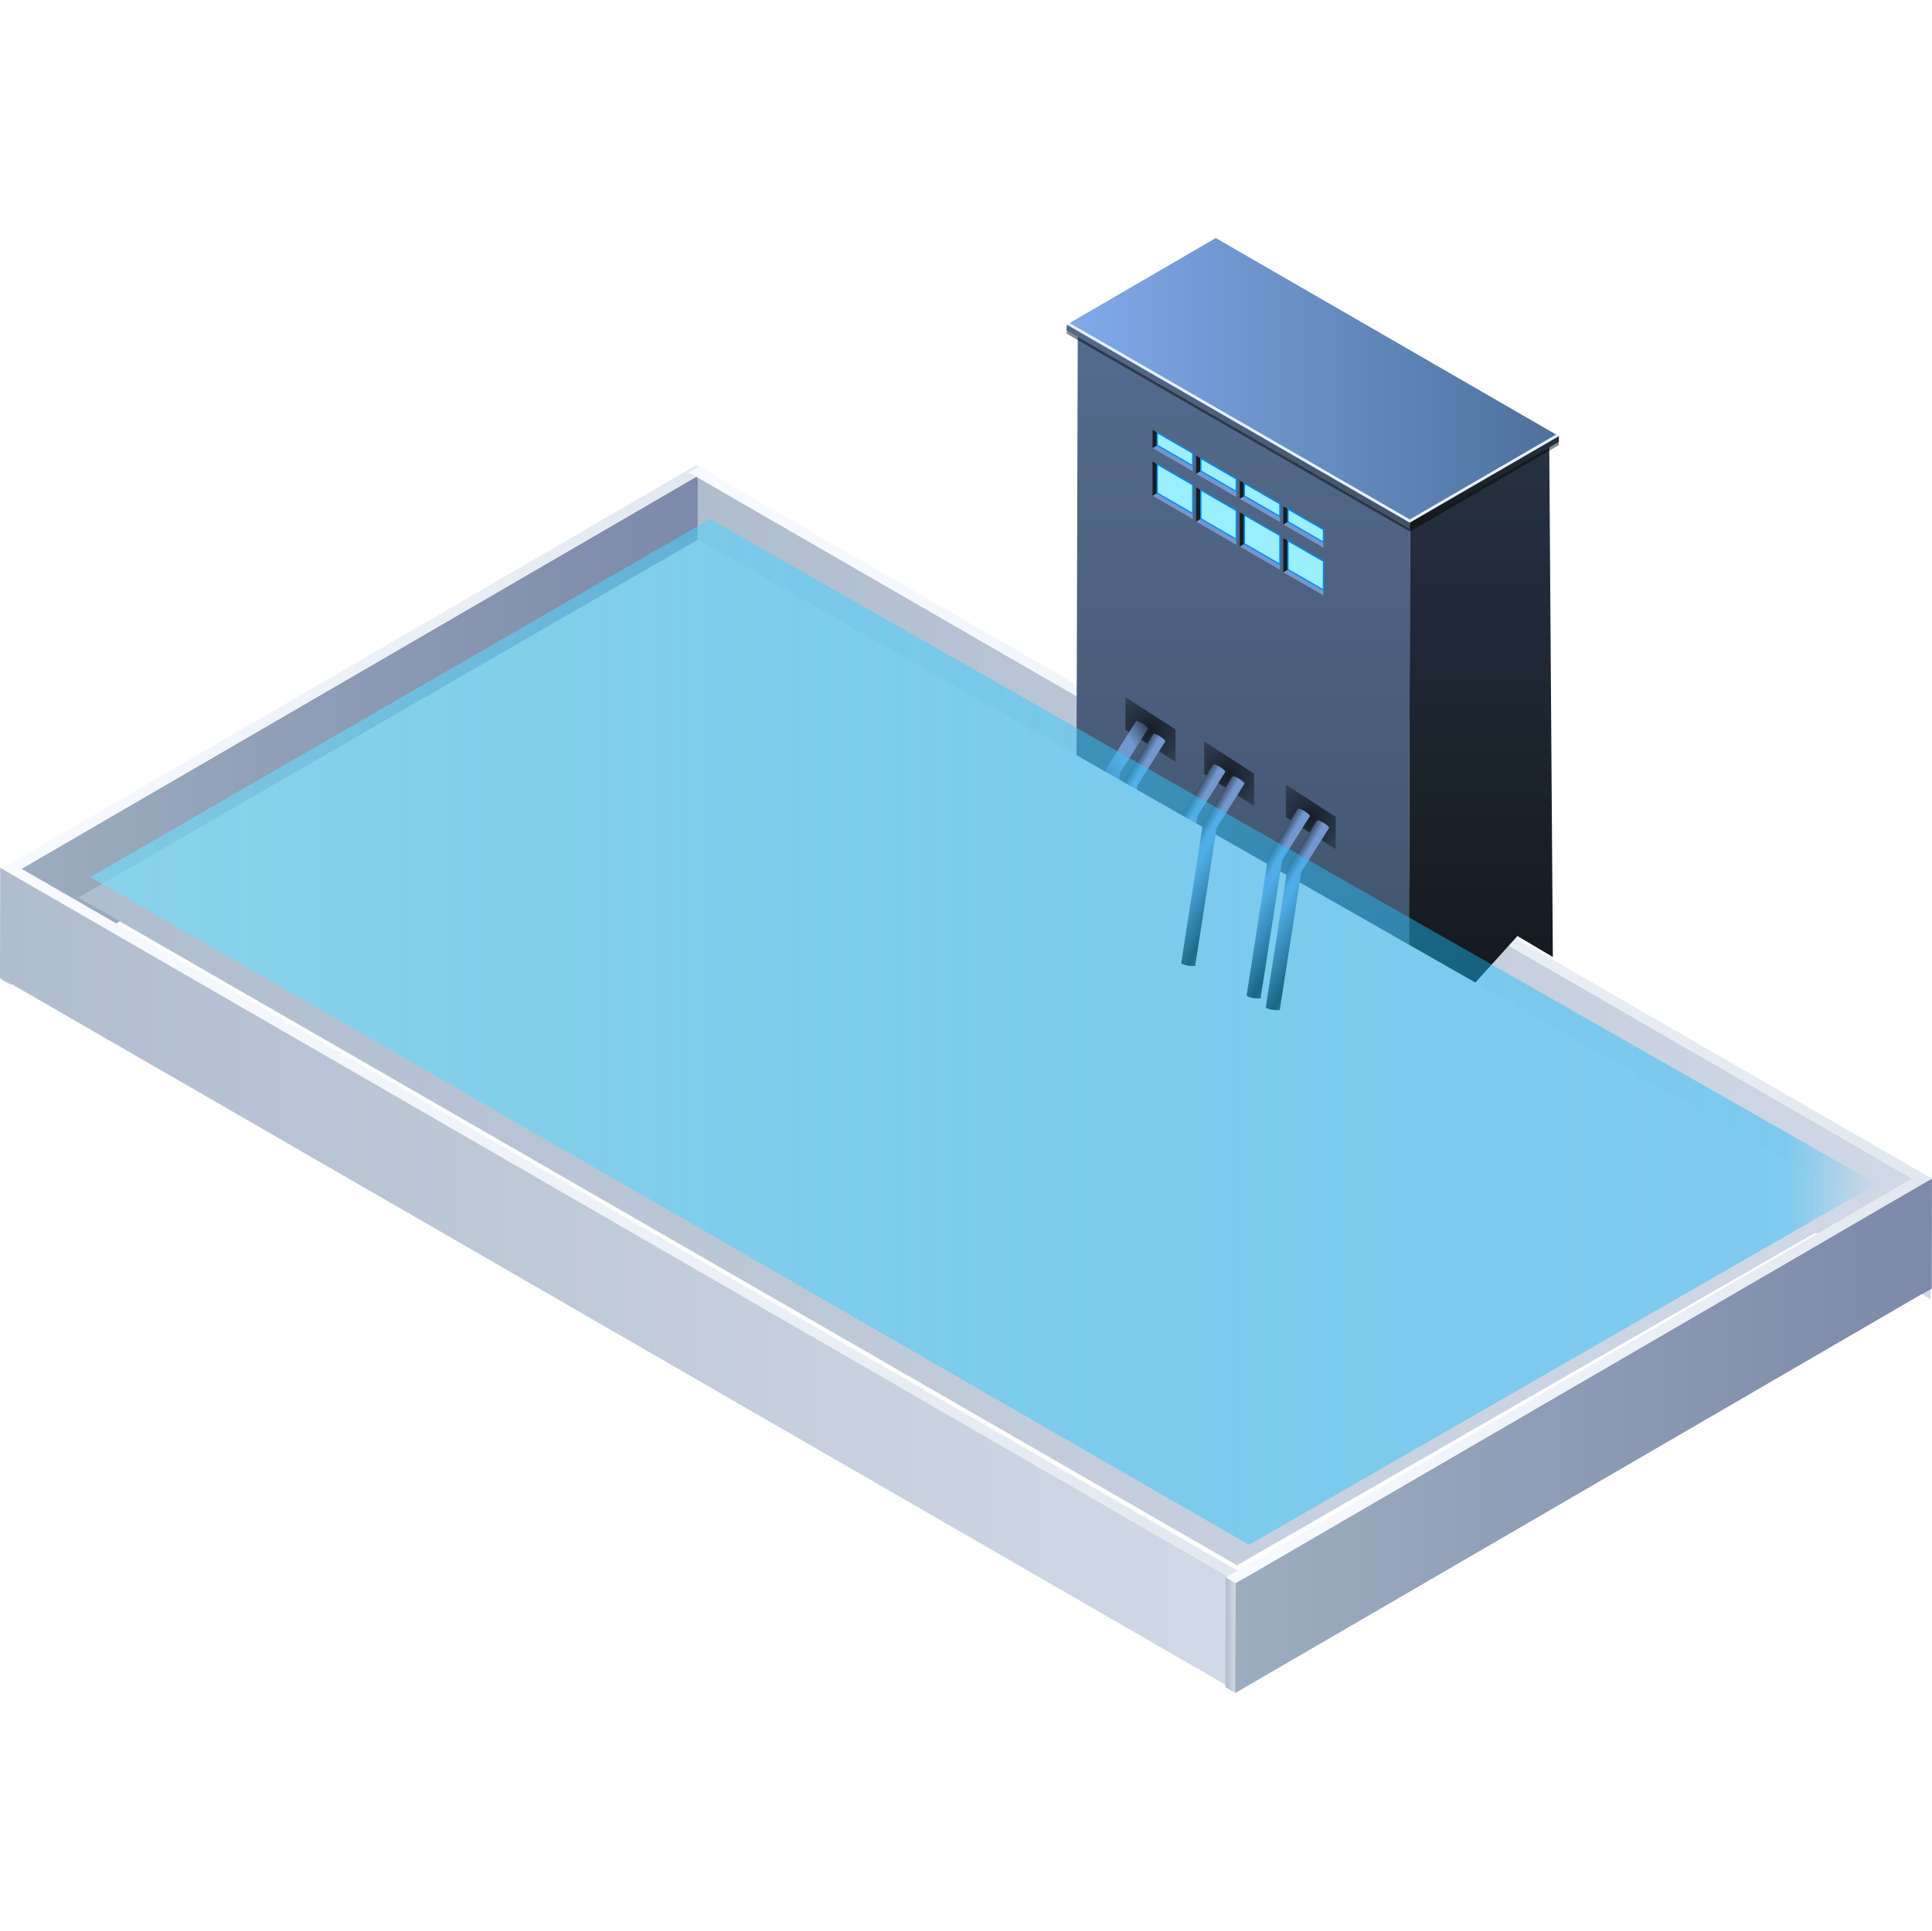 <?xml version="1.0" encoding="UTF-8"?>
<svg id="_图层_2" data-name="图层 2" xmlns="http://www.w3.org/2000/svg" xmlns:xlink="http://www.w3.org/1999/xlink" viewBox="0 0 150.06 150">
  <defs>
    <style>
      .cls-1 {
        fill: url(#_未命名的渐变_13);
      }

      .cls-1, .cls-2, .cls-3, .cls-4, .cls-5, .cls-6, .cls-7, .cls-8, .cls-9, .cls-10, .cls-11, .cls-12, .cls-13, .cls-14, .cls-15, .cls-16, .cls-17, .cls-18, .cls-19, .cls-20, .cls-21, .cls-22, .cls-23, .cls-24, .cls-25, .cls-26, .cls-27, .cls-28, .cls-29, .cls-30, .cls-31, .cls-32, .cls-33, .cls-34, .cls-35, .cls-36 {
        stroke-width: 0px;
      }

      .cls-2 {
        fill: url(#_未命名的渐变_10);
      }

      .cls-3 {
        fill: url(#_未命名的渐变_21);
      }

      .cls-4 {
        fill: url(#_未命名的渐变_25);
      }

      .cls-5 {
        fill: url(#_未命名的渐变_85);
      }

      .cls-6 {
        fill: url(#_未命名的渐变_83);
      }

      .cls-7 {
        fill: url(#_未命名的渐变_86);
      }

      .cls-37 {
        filter: url(#outer-glow-10);
      }

      .cls-37, .cls-38, .cls-39, .cls-40, .cls-41, .cls-42, .cls-43, .cls-44, .cls-45, .cls-46, .cls-47, .cls-48, .cls-49 {
        stroke-miterlimit: 10;
        stroke-width: .1px;
      }

      .cls-37, .cls-38, .cls-39, .cls-41, .cls-42, .cls-43, .cls-44, .cls-45, .cls-46, .cls-47, .cls-48, .cls-49 {
        fill: #9ef;
        stroke: #008dff;
      }

      .cls-38 {
        filter: url(#outer-glow-11);
      }

      .cls-39 {
        filter: url(#outer-glow-12);
      }

      .cls-8, .cls-40 {
        fill: none;
      }

      .cls-9 {
        fill: url(#_未命名的渐变_1827-2);
      }

      .cls-40 {
        stroke: #fff;
      }

      .cls-41 {
        filter: url(#outer-glow-4);
      }

      .cls-42 {
        filter: url(#outer-glow-1);
      }

      .cls-43 {
        filter: url(#outer-glow-3);
      }

      .cls-44 {
        filter: url(#outer-glow-5);
      }

      .cls-45 {
        filter: url(#outer-glow-8);
      }

      .cls-46 {
        filter: url(#outer-glow-2);
      }

      .cls-47 {
        filter: url(#outer-glow-9);
      }

      .cls-48 {
        filter: url(#outer-glow-7);
      }

      .cls-49 {
        filter: url(#outer-glow-6);
      }

      .cls-10 {
        fill: url(#_未命名的渐变_86-4);
      }

      .cls-11 {
        fill: url(#_未命名的渐变_86-3);
      }

      .cls-12 {
        fill: url(#_未命名的渐变_86-2);
      }

      .cls-13 {
        fill: url(#_未命名的渐变_83-4);
      }

      .cls-14 {
        fill: url(#_未命名的渐变_83-3);
      }

      .cls-15 {
        fill: url(#_未命名的渐变_83-2);
      }

      .cls-16 {
        fill: url(#_未命名的渐变_85-5);
      }

      .cls-17 {
        fill: url(#_未命名的渐变_85-4);
      }

      .cls-18 {
        fill: url(#_未命名的渐变_85-3);
      }

      .cls-19 {
        fill: url(#_未命名的渐变_85-2);
      }

      .cls-20 {
        fill: url(#_未命名的渐变_10-2);
      }

      .cls-21 {
        fill: url(#_未命名的渐变_13-2);
      }

      .cls-22 {
        fill: url(#_未命名的渐变_1827);
      }

      .cls-23 {
        fill: url(#_未命名的渐变_21-5);
      }

      .cls-24 {
        fill: url(#_未命名的渐变_21-6);
      }

      .cls-25 {
        fill: url(#_未命名的渐变_21-2);
      }

      .cls-26 {
        fill: url(#_未命名的渐变_21-3);
      }

      .cls-27 {
        fill: url(#_未命名的渐变_21-4);
      }

      .cls-28 {
        fill: url(#_未命名的渐变_25-2);
      }

      .cls-29 {
        fill: url(#_未命名的渐变_25-3);
      }

      .cls-30 {
        fill: url(#_新建图案);
        opacity: .1;
      }

      .cls-50 {
        mix-blend-mode: soft-light;
      }

      .cls-51 {
        opacity: .2;
      }

      .cls-31 {
        fill: url(#_未命名的渐变_8);
      }

      .cls-52 {
        isolation: isolate;
      }

      .cls-53 {
        mix-blend-mode: multiply;
        opacity: .45;
      }

      .cls-54 {
        opacity: 0;
      }

      .cls-33 {
        fill: #7696cb;
      }

      .cls-34 {
        fill: #171d23;
      }

      .cls-35 {
        fill: #e6f1ff;
      }

      .cls-36 {
        fill: #000715;
      }
    </style>
    <pattern id="_新建图案" data-name="新建图案" x="0" y="0" width="18.57" height="32.16" patternTransform="translate(3587.48 1370.69)" patternUnits="userSpaceOnUse" viewBox="0 0 18.57 32.16">
      <g>
        <rect class="cls-8" x="0" y="0" width="18.57" height="32.16"/>
        <g>
          <g>
            <polyline class="cls-40" points="18.57 21.44 18.57 32.16 18.57 42.88"/>
            <polyline class="cls-40" points="9.29 26.8 18.57 32.16 27.85 37.51 27.85 37.52"/>
            <polyline class="cls-40" points="9.29 37.52 9.29 37.51 18.57 32.16 27.85 26.8"/>
          </g>
          <polygon class="cls-40" points="27.85 37.52 27.85 26.8 18.57 21.44 9.28 26.8 9.28 37.52 18.57 42.88 27.85 37.52"/>
        </g>
        <g>
          <g>
            <polyline class="cls-40" points="0 21.44 0 32.16 0 42.88"/>
            <polyline class="cls-40" points="-9.28 26.8 0 32.16 9.28 37.51 9.28 37.52"/>
            <polyline class="cls-40" points="-9.28 37.52 -9.28 37.51 0 32.16 9.28 26.8"/>
          </g>
          <polygon class="cls-40" points="9.28 37.52 9.28 26.8 0 21.44 -9.28 26.8 -9.28 37.52 0 42.88 9.28 37.52"/>
        </g>
        <g>
          <g>
            <polyline class="cls-40" points="18.57 10.72 27.85 16.08 37.13 21.43 37.13 21.44"/>
            <polyline class="cls-40" points="18.57 21.44 18.57 21.43 27.85 16.08 37.13 10.72"/>
          </g>
          <polygon class="cls-40" points="37.14 21.44 37.14 10.72 27.85 5.36 18.57 10.72 18.57 21.44 27.85 26.8 37.14 21.44"/>
        </g>
        <g>
          <g>
            <polyline class="cls-40" points="9.28 5.36 9.28 16.08 9.28 26.8"/>
            <polyline class="cls-40" points="0 10.72 9.28 16.08 18.56 21.43 18.56 21.44"/>
            <polyline class="cls-40" points="0 21.44 0 21.43 9.28 16.08 18.56 10.72"/>
          </g>
          <polygon class="cls-40" points="18.57 21.44 18.57 10.72 9.28 5.36 0 10.72 0 21.44 9.28 26.8 18.57 21.44"/>
        </g>
        <g>
          <g>
            <polyline class="cls-40" points="-18.56 10.72 -9.28 16.08 0 21.43 0 21.44"/>
            <polyline class="cls-40" points="-18.56 21.44 -18.56 21.43 -9.28 16.08 0 10.72"/>
          </g>
          <polygon class="cls-40" points="0 21.44 0 10.72 -9.28 5.36 -18.57 10.72 -18.57 21.44 -9.28 26.8 0 21.44"/>
        </g>
        <g>
          <g>
            <polyline class="cls-40" points="18.57 -10.72 18.57 0 18.57 10.72"/>
            <polyline class="cls-40" points="9.29 -5.36 18.57 0 27.85 5.35 27.85 5.36"/>
            <polyline class="cls-40" points="9.29 5.36 9.29 5.35 18.57 0 27.85 -5.36"/>
          </g>
          <polygon class="cls-40" points="27.85 5.36 27.85 -5.36 18.57 -10.72 9.28 -5.36 9.28 5.36 18.57 10.72 27.85 5.36"/>
        </g>
        <g>
          <g>
            <polyline class="cls-40" points="0 -10.72 0 0 0 10.72"/>
            <polyline class="cls-40" points="-9.28 -5.36 0 0 9.28 5.35 9.28 5.36"/>
            <polyline class="cls-40" points="-9.28 5.36 -9.28 5.35 0 0 9.28 -5.36"/>
          </g>
          <polygon class="cls-40" points="9.28 5.36 9.28 -5.36 0 -10.72 -9.28 -5.36 -9.28 5.36 0 10.72 9.28 5.36"/>
        </g>
      </g>
    </pattern>
    <linearGradient id="_未命名的渐变_85" data-name="未命名的渐变 85" x1=".04" y1="72.01" x2=".84" y2="72.01" gradientUnits="userSpaceOnUse">
      <stop offset="0" stop-color="#b0bdcd"/>
      <stop offset="1" stop-color="#d1d9e6"/>
    </linearGradient>
    <linearGradient id="_未命名的渐变_83" data-name="未命名的渐变 83" x1=".82" y1="56.54" x2="54.86" y2="56.54" gradientUnits="userSpaceOnUse">
      <stop offset="0" stop-color="#9dadc0"/>
      <stop offset="1" stop-color="#7c89a8"/>
    </linearGradient>
    <linearGradient id="_未命名的渐变_86" data-name="未命名的渐变 86" x1=".06" y1="52.05" x2="54.86" y2="52.05" gradientUnits="userSpaceOnUse">
      <stop offset="0" stop-color="#f8faff"/>
      <stop offset="1" stop-color="#e2e8f0"/>
    </linearGradient>
    <linearGradient id="_未命名的渐变_85-2" data-name="未命名的渐变 85" x1="0" y1="99.3" x2="95.81" y2="99.3" xlink:href="#_未命名的渐变_85"/>
    <linearGradient id="_未命名的渐变_83-2" data-name="未命名的渐变 83" x1="95.86" y1="126.81" x2="96.66" y2="126.81" xlink:href="#_未命名的渐变_83"/>
    <linearGradient id="_未命名的渐变_86-2" data-name="未命名的渐变 86" x1=".1" y1="94.89" x2="96.66" y2="94.89" xlink:href="#_未命名的渐变_86"/>
    <linearGradient id="_未命名的渐变_85-3" data-name="未命名的渐变 85" x1="54.17" y1="69" x2="149.98" y2="69" xlink:href="#_未命名的渐变_85"/>
    <linearGradient id="_未命名的渐变_83-3" data-name="未命名的渐变 83" x1="149.27" y1="96.05" x2="150.06" y2="96.05" xlink:href="#_未命名的渐变_83"/>
    <linearGradient id="_未命名的渐变_86-3" data-name="未命名的渐变 86" x1="53.5" y1="64.13" x2="150.06" y2="64.13" xlink:href="#_未命名的渐变_86"/>
    <linearGradient id="_未命名的渐变_1827" data-name="未命名的渐变 1827" x1="96.56" y1="82.06" x2="96.56" y2="25.87" gradientUnits="userSpaceOnUse">
      <stop offset="0" stop-color="#3e5268"/>
      <stop offset="1" stop-color="#556b8e"/>
    </linearGradient>
    <linearGradient id="_未命名的渐变_10" data-name="未命名的渐变 10" x1="115.01" y1="34.49" x2="115.01" y2="82.06" gradientUnits="userSpaceOnUse">
      <stop offset="0" stop-color="#263141"/>
      <stop offset="1" stop-color="#11161a"/>
    </linearGradient>
    <linearGradient id="_未命名的渐变_13" data-name="未命名的渐变 13" x1="83.71" y1="30.18" x2="120.33" y2="30.18" gradientUnits="userSpaceOnUse">
      <stop offset="0" stop-color="#81aaea"/>
      <stop offset="1" stop-color="#4d709c"/>
    </linearGradient>
    <filter id="outer-glow-1" filterUnits="userSpaceOnUse">
      <feOffset dx="0" dy="0"/>
      <feGaussianBlur result="blur" stdDeviation="2"/>
      <feFlood flood-color="#008dff" flood-opacity="1"/>
      <feComposite in2="blur" operator="in"/>
      <feComposite in="SourceGraphic"/>
    </filter>
    <filter id="outer-glow-2" filterUnits="userSpaceOnUse">
      <feOffset dx="0" dy="0"/>
      <feGaussianBlur result="blur-2" stdDeviation="2"/>
      <feFlood flood-color="#008dff" flood-opacity="1"/>
      <feComposite in2="blur-2" operator="in"/>
      <feComposite in="SourceGraphic"/>
    </filter>
    <filter id="outer-glow-3" filterUnits="userSpaceOnUse">
      <feOffset dx="0" dy="0"/>
      <feGaussianBlur result="blur-3" stdDeviation="2"/>
      <feFlood flood-color="#008dff" flood-opacity="1"/>
      <feComposite in2="blur-3" operator="in"/>
      <feComposite in="SourceGraphic"/>
    </filter>
    <filter id="outer-glow-4" filterUnits="userSpaceOnUse">
      <feOffset dx="0" dy="0"/>
      <feGaussianBlur result="blur-4" stdDeviation="2"/>
      <feFlood flood-color="#008dff" flood-opacity="1"/>
      <feComposite in2="blur-4" operator="in"/>
      <feComposite in="SourceGraphic"/>
    </filter>
    <filter id="outer-glow-5" filterUnits="userSpaceOnUse">
      <feOffset dx="0" dy="0"/>
      <feGaussianBlur result="blur-5" stdDeviation="2"/>
      <feFlood flood-color="#008dff" flood-opacity="1"/>
      <feComposite in2="blur-5" operator="in"/>
      <feComposite in="SourceGraphic"/>
    </filter>
    <filter id="outer-glow-6" filterUnits="userSpaceOnUse">
      <feOffset dx="0" dy="0"/>
      <feGaussianBlur result="blur-6" stdDeviation="2"/>
      <feFlood flood-color="#008dff" flood-opacity="1"/>
      <feComposite in2="blur-6" operator="in"/>
      <feComposite in="SourceGraphic"/>
    </filter>
    <filter id="outer-glow-7" filterUnits="userSpaceOnUse">
      <feOffset dx="0" dy="0"/>
      <feGaussianBlur result="blur-7" stdDeviation="2"/>
      <feFlood flood-color="#008dff" flood-opacity="1"/>
      <feComposite in2="blur-7" operator="in"/>
      <feComposite in="SourceGraphic"/>
    </filter>
    <filter id="outer-glow-8" filterUnits="userSpaceOnUse">
      <feOffset dx="0" dy="0"/>
      <feGaussianBlur result="blur-8" stdDeviation="2"/>
      <feFlood flood-color="#008dff" flood-opacity="1"/>
      <feComposite in2="blur-8" operator="in"/>
      <feComposite in="SourceGraphic"/>
    </filter>
    <filter id="outer-glow-9" filterUnits="userSpaceOnUse">
      <feOffset dx="0" dy="0"/>
      <feGaussianBlur result="blur-9" stdDeviation="2"/>
      <feFlood flood-color="#008dff" flood-opacity="1"/>
      <feComposite in2="blur-9" operator="in"/>
      <feComposite in="SourceGraphic"/>
    </filter>
    <filter id="outer-glow-10" filterUnits="userSpaceOnUse">
      <feOffset dx="0" dy="0"/>
      <feGaussianBlur result="blur-10" stdDeviation="2"/>
      <feFlood flood-color="#008dff" flood-opacity="1"/>
      <feComposite in2="blur-10" operator="in"/>
      <feComposite in="SourceGraphic"/>
    </filter>
    <filter id="outer-glow-11" filterUnits="userSpaceOnUse">
      <feOffset dx="0" dy="0"/>
      <feGaussianBlur result="blur-11" stdDeviation="2"/>
      <feFlood flood-color="#008dff" flood-opacity="1"/>
      <feComposite in2="blur-11" operator="in"/>
      <feComposite in="SourceGraphic"/>
    </filter>
    <filter id="outer-glow-12" filterUnits="userSpaceOnUse">
      <feOffset dx="0" dy="0"/>
      <feGaussianBlur result="blur-12" stdDeviation="2"/>
      <feFlood flood-color="#008dff" flood-opacity="1"/>
      <feComposite in2="blur-12" operator="in"/>
      <feComposite in="SourceGraphic"/>
    </filter>
    <radialGradient id="_未命名的渐变_25" data-name="未命名的渐变 25" cx="89.36" cy="56.67" fx="89.36" fy="56.67" r="6.76" gradientUnits="userSpaceOnUse">
      <stop offset="0" stop-color="#151e26"/>
      <stop offset=".51" stop-color="#35455a"/>
    </radialGradient>
    <radialGradient id="_未命名的渐变_25-2" data-name="未命名的渐变 25" cx="95.47" cy="60.11" fx="95.47" fy="60.11" r="6.76" xlink:href="#_未命名的渐变_25"/>
    <radialGradient id="_未命名的渐变_25-3" data-name="未命名的渐变 25" cx="101.81" cy="63.47" fx="101.81" fy="63.47" xlink:href="#_未命名的渐变_25"/>
    <linearGradient id="_未命名的渐变_13-2" data-name="未命名的渐变 13" x1="82.86" y1="29.55" x2="121.08" y2="29.55" xlink:href="#_未命名的渐变_13"/>
    <linearGradient id="_未命名的渐变_1827-2" data-name="未命名的渐变 1827" x1="96.18" y1="41.05" x2="96.18" y2="25.22" xlink:href="#_未命名的渐变_1827"/>
    <linearGradient id="_未命名的渐变_10-2" data-name="未命名的渐变 10" x1="115.29" y1="33.88" x2="115.29" y2="41.05" xlink:href="#_未命名的渐变_10"/>
    <linearGradient id="_未命名的渐变_85-4" data-name="未命名的渐变 85" x1="95.18" y1="127.02" x2="95.98" y2="127.02" xlink:href="#_未命名的渐变_85"/>
    <linearGradient id="_未命名的渐变_83-4" data-name="未命名的渐变 83" x1="95.95" y1="111.54" x2="150" y2="111.54" xlink:href="#_未命名的渐变_83"/>
    <linearGradient id="_未命名的渐变_86-4" data-name="未命名的渐变 86" x1="95.2" y1="107.05" x2="150" y2="107.05" xlink:href="#_未命名的渐变_86"/>
    <linearGradient id="_未命名的渐变_21" data-name="未命名的渐变 21" x1="91.53" y1="60.64" x2="81.79" y2="66.26" gradientUnits="userSpaceOnUse">
      <stop offset="0" stop-color="#35455c"/>
      <stop offset=".15" stop-color="#7497d0"/>
      <stop offset=".25" stop-color="#7497d0"/>
      <stop offset=".9" stop-color="#11161a"/>
      <stop offset="1" stop-color="#263141"/>
    </linearGradient>
    <linearGradient id="_未命名的渐变_21-2" data-name="未命名的渐变 21" x1="90.47" y1="65.57" x2="94.83" y2="68.08" xlink:href="#_未命名的渐变_21"/>
    <linearGradient id="_未命名的渐变_21-3" data-name="未命名的渐变 21" x1="85.81" y1="63.2" x2="90.17" y2="65.71" xlink:href="#_未命名的渐变_21"/>
    <linearGradient id="_未命名的渐变_85-5" data-name="未命名的渐变 85" x1="6.09" y1="81.75" x2="144.83" y2="81.75" xlink:href="#_未命名的渐变_85"/>
    <linearGradient id="_未命名的渐变_21-4" data-name="未命名的渐变 21" x1="91.96" y1="66.48" x2="96.32" y2="69" xlink:href="#_未命名的渐变_21"/>
    <linearGradient id="_未命名的渐变_21-5" data-name="未命名的渐变 21" x1="97.04" y1="69" x2="101.4" y2="71.52" xlink:href="#_未命名的渐变_21"/>
    <linearGradient id="_未命名的渐变_21-6" data-name="未命名的渐变 21" x1="98.53" y1="69.92" x2="102.89" y2="72.44" xlink:href="#_未命名的渐变_21"/>
    <linearGradient id="_未命名的渐变_8" data-name="未命名的渐变 8" x1="7.02" y1="80.16" x2="145.75" y2="80.16" gradientUnits="userSpaceOnUse">
      <stop offset="0" stop-color="#6fe3ff" stop-opacity=".6"/>
      <stop offset=".95" stop-color="#05b8ff" stop-opacity=".4"/>
      <stop offset="1" stop-color="#00b6ff" stop-opacity="0"/>
    </linearGradient>
  </defs>
  <g id="_图层_1-2" data-name="图层 1">
    <g id="_循环水泵房" data-name="循环水泵房">
      <g id="_背景" data-name="背景" class="cls-54">
        <rect class="cls-36" x=".03" width="150" height="150"/>
        <rect id="_网格" data-name="网格" class="cls-30" x=".03" width="150" height="150"/>
      </g>
      <g>
        <g class="cls-52">
          <polygon class="cls-5" points=".84 67.97 .82 76.5 .04 76.05 .06 67.52 .84 67.97"/>
          <polygon class="cls-6" points=".84 67.97 .82 76.5 54.84 45.11 54.86 36.58 .84 67.97"/>
          <polygon class="cls-7" points=".06 67.52 54.09 36.13 54.86 36.58 .84 67.97 .06 67.52"/>
        </g>
        <g>
          <polygon class="cls-19" points="95.81 122.69 95.79 131.22 0 75.92 .02 67.39 95.81 122.69"/>
          <polygon class="cls-15" points="95.89 122.77 96.66 122.32 96.64 130.85 95.86 131.3 95.89 122.77"/>
          <polygon class="cls-12" points=".1 67.46 .87 67.02 96.66 122.32 95.89 122.77 .1 67.46"/>
        </g>
        <g>
          <polygon class="cls-18" points="149.98 92.39 149.95 100.92 54.17 45.62 54.19 37.08 149.98 92.39"/>
          <polygon class="cls-14" points="149.29 92 150.06 91.56 150.04 100.09 149.27 100.54 149.29 92"/>
          <polygon class="cls-11" points="53.5 36.7 54.27 36.25 150.06 91.56 149.29 92 53.5 36.7"/>
        </g>
        <polygon class="cls-22" points="109.52 40.77 109.41 82.06 83.59 67.15 83.71 25.87 109.52 40.77"/>
        <polygon class="cls-2" points="109.52 40.77 120.33 34.49 120.61 74.34 117.86 72.71 109.41 82.06 109.52 40.77"/>
        <polygon class="cls-1" points="83.71 25.87 94.52 19.59 120.33 34.49 109.52 40.77 83.71 25.87"/>
        <g>
          <g>
            <g class="cls-52">
              <polygon class="cls-32" points="92.64 35.2 92.64 36.18 89.88 34.59 89.89 33.61 92.64 35.2"/>
              <polygon class="cls-33" points="92.64 36.18 92.64 36.61 89.52 34.8 89.88 34.59 92.64 36.18"/>
              <polygon class="cls-34" points="89.89 33.61 89.88 34.59 89.52 34.8 89.52 33.4 89.89 33.61"/>
              <polygon class="cls-42" points="89.89 33.61 89.88 34.59 92.64 36.18 92.64 35.2 89.89 33.61"/>
            </g>
            <g class="cls-52">
              <polygon class="cls-32" points="96.03 37.2 96.02 38.18 93.27 36.59 93.27 35.61 96.03 37.2"/>
              <polygon class="cls-33" points="96.02 38.18 96.02 38.61 92.9 36.8 93.27 36.59 96.02 38.18"/>
              <polygon class="cls-34" points="93.27 35.61 93.27 36.59 92.9 36.8 92.91 35.4 93.27 35.61"/>
              <polygon class="cls-46" points="93.27 35.61 93.27 36.59 96.02 38.18 96.03 37.2 93.27 35.61"/>
            </g>
            <g class="cls-52">
              <polygon class="cls-32" points="99.41 39.14 99.41 40.12 96.65 38.53 96.66 37.55 99.41 39.14"/>
              <polygon class="cls-33" points="99.41 40.12 99.41 40.55 96.29 38.74 96.65 38.53 99.41 40.12"/>
              <polygon class="cls-34" points="96.66 37.55 96.65 38.53 96.29 38.74 96.29 37.34 96.66 37.55"/>
              <polygon class="cls-43" points="96.66 37.55 96.65 38.53 99.41 40.12 99.41 39.14 96.66 37.55"/>
            </g>
            <g class="cls-52">
              <polygon class="cls-32" points="102.8 41.14 102.79 42.12 100.04 40.53 100.04 39.55 102.8 41.14"/>
              <polygon class="cls-33" points="102.79 42.12 102.79 42.54 99.67 40.74 100.04 40.53 102.79 42.12"/>
              <polygon class="cls-34" points="100.04 39.55 100.04 40.53 99.67 40.74 99.68 39.34 100.04 39.55"/>
              <polygon class="cls-41" points="100.04 39.55 100.04 40.53 102.79 42.12 102.8 41.14 100.04 39.55"/>
            </g>
          </g>
          <g>
            <g class="cls-52">
              <polygon class="cls-32" points="92.64 37.66 92.64 39.89 89.88 38.3 89.89 36.07 92.64 37.66"/>
              <polygon class="cls-33" points="92.64 39.89 92.64 40.32 89.52 38.51 89.88 38.3 92.64 39.89"/>
              <polygon class="cls-34" points="89.89 36.07 89.88 38.3 89.52 38.51 89.52 35.86 89.89 36.07"/>
              <polygon class="cls-44" points="89.89 36.07 89.88 38.3 92.64 39.89 92.64 37.66 89.89 36.07"/>
            </g>
            <g class="cls-52">
              <polygon class="cls-32" points="96.03 39.66 96.02 41.89 93.27 40.3 93.27 38.07 96.03 39.66"/>
              <polygon class="cls-33" points="96.02 41.89 96.02 42.32 92.9 40.51 93.27 40.3 96.02 41.89"/>
              <polygon class="cls-34" points="93.27 38.07 93.27 40.3 92.9 40.51 92.91 37.86 93.27 38.07"/>
              <polygon class="cls-49" points="93.27 38.07 93.27 40.3 96.02 41.89 96.03 39.66 93.27 38.07"/>
            </g>
            <g class="cls-52">
              <polygon class="cls-32" points="99.41 41.6 99.41 43.83 96.65 42.24 96.66 40.01 99.41 41.6"/>
              <polygon class="cls-33" points="99.41 43.83 99.41 44.26 96.29 42.45 96.65 42.24 99.41 43.83"/>
              <polygon class="cls-34" points="96.66 40.01 96.65 42.24 96.29 42.45 96.29 39.8 96.66 40.01"/>
              <polygon class="cls-48" points="96.66 40.01 96.65 42.24 99.41 43.83 99.41 41.6 96.66 40.01"/>
            </g>
            <g class="cls-52">
              <polygon class="cls-32" points="102.8 43.6 102.79 45.83 100.04 44.24 100.04 42.01 102.8 43.6"/>
              <polygon class="cls-33" points="102.79 45.83 102.79 46.25 99.67 44.45 100.04 44.24 102.79 45.83"/>
              <polygon class="cls-34" points="100.04 42.01 100.04 44.24 99.67 44.45 99.68 41.8 100.04 42.01"/>
              <polygon class="cls-45" points="100.04 42.01 100.04 44.24 102.79 45.83 102.8 43.6 100.04 42.01"/>
            </g>
          </g>
        </g>
        <g>
          <g>
            <g class="cls-52">
              <polygon class="cls-32" points="108.02 32.55 108.02 33.53 105.26 31.94 105.27 30.97 108.02 32.55"/>
              <polygon class="cls-33" points="108.02 33.53 108.02 33.96 104.89 32.16 105.26 31.94 108.02 33.53"/>
              <polygon class="cls-34" points="105.27 30.97 105.26 31.94 104.89 32.16 104.9 30.75 105.27 30.97"/>
              <polygon class="cls-47" points="105.27 30.97 105.26 31.94 108.02 33.53 108.02 32.55 105.27 30.97"/>
            </g>
            <g class="cls-52">
              <polygon class="cls-32" points="111.4 34.55 111.4 35.53 108.65 33.94 108.65 32.96 111.4 34.55"/>
              <polygon class="cls-33" points="111.4 35.53 111.4 35.96 108.28 34.15 108.65 33.94 111.4 35.53"/>
              <polygon class="cls-34" points="108.65 32.96 108.65 33.94 108.28 34.15 108.28 32.75 108.65 32.96"/>
              <polygon class="cls-37" points="108.65 32.96 108.65 33.94 111.4 35.53 111.4 34.55 108.65 32.96"/>
            </g>
          </g>
          <g>
            <g class="cls-52">
              <polygon class="cls-32" points="108.02 34.71 108.02 36.94 105.26 35.35 105.27 33.12 108.02 34.71"/>
              <polygon class="cls-33" points="108.02 36.94 108.02 37.36 104.89 35.56 105.26 35.35 108.02 36.94"/>
              <polygon class="cls-34" points="105.27 33.12 105.26 35.35 104.89 35.56 104.9 32.91 105.27 33.12"/>
              <polygon class="cls-38" points="105.27 33.12 105.26 35.35 108.02 36.94 108.02 34.71 105.27 33.12"/>
            </g>
            <g class="cls-52">
              <polygon class="cls-32" points="111.4 36.71 111.4 38.94 108.65 37.34 108.65 35.12 111.4 36.71"/>
              <polygon class="cls-33" points="111.4 38.94 111.4 39.36 108.28 37.56 108.65 37.34 111.4 38.94"/>
              <polygon class="cls-34" points="108.65 35.12 108.65 37.34 108.28 37.56 108.28 34.91 108.65 35.12"/>
              <polygon class="cls-39" points="108.65 35.12 108.65 37.34 111.4 38.94 111.4 36.71 108.65 35.12"/>
            </g>
          </g>
        </g>
        <polygon class="cls-4" points="87.42 54.16 87.41 56.68 91.3 59.18 91.3 56.66 87.42 54.16"/>
        <polygon class="cls-28" points="93.53 57.59 93.53 60.12 97.41 62.62 97.41 60.1 93.53 57.59"/>
        <polygon class="cls-29" points="99.87 60.95 99.87 63.48 103.75 65.98 103.75 63.46 99.87 60.95"/>
        <g class="cls-52">
          <polygon class="cls-21" points="82.86 25.22 94.43 18.49 121.08 33.88 109.5 40.6 82.86 25.22"/>
          <g>
            <g class="cls-50">
              <polygon class="cls-35" points="109.5 40.6 109.5 41.05 82.85 25.67 82.86 25.22 109.5 40.6"/>
              <polygon class="cls-35" points="109.5 40.35 109.5 40.8 82.85 25.42 82.86 24.97 109.5 40.35"/>
            </g>
            <g>
              <g class="cls-53">
                <polygon class="cls-32" points="109.5 40.85 109.5 41.3 82.85 25.92 82.86 25.47 109.5 40.85"/>
              </g>
              <polygon class="cls-9" points="109.5 40.6 109.5 41.05 82.85 25.67 82.86 25.22 109.5 40.6"/>
            </g>
          </g>
          <g>
            <g class="cls-53">
              <polygon class="cls-32" points="109.5 40.6 121.08 33.88 121.07 34.33 109.5 41.05 109.5 40.6"/>
              <polygon class="cls-32" points="109.5 40.85 121.08 34.13 121.07 34.58 109.5 41.3 109.5 40.85"/>
            </g>
            <g>
              <g class="cls-50">
                <polygon class="cls-35" points="109.5 40.35 121.08 33.63 121.07 34.08 109.5 40.8 109.5 40.35"/>
              </g>
              <polygon class="cls-20" points="109.5 40.6 121.08 33.88 121.07 34.33 109.5 41.05 109.5 40.6"/>
            </g>
          </g>
        </g>
        <g class="cls-52">
          <polygon class="cls-17" points="95.98 122.98 95.95 131.51 95.18 131.06 95.2 122.53 95.98 122.98"/>
          <polygon class="cls-13" points="95.98 122.98 95.95 131.51 149.98 100.11 150 91.58 95.98 122.98"/>
          <polygon class="cls-10" points="95.2 122.53 149.23 91.13 150 91.58 95.98 122.98 95.2 122.53"/>
        </g>
        <path class="cls-3" d="m87.01,60.03l2.16-3.43s0-.04-.03-.08c-.06-.08-.2-.18-.34-.28-.09-.06-.18-.11-.27-.15-.16-.08-.27-.1-.29-.07l-2.29,3.64s0,0,0,0l-1.7,10.89s.11-.05.29-.05c.1,0,.2.02.31.03,0,0,0,0,.01,0-.09-.02-.19-.03-.28-.03-.27-.01-.37.03-.23.11.09.05.25.09.43.12.1.02.21.03.31.03.24.01.33-.02.26-.08l1.66-10.65Z"/>
        <path class="cls-25" d="m93.01,63.39l2.16-3.43s0-.04-.03-.08c-.06-.08-.2-.18-.34-.28-.09-.06-.18-.11-.27-.15-.16-.08-.27-.1-.29-.07l-2.29,3.64s0,0,0,0l-1.7,10.89s.11-.05.29-.05c.1,0,.2.02.31.03,0,0,0,0,.01,0-.09-.02-.19-.03-.28-.03-.27-.01-.37.03-.23.11.09.05.25.09.43.12.1.02.21.03.31.03.24.01.33-.02.26-.08l1.66-10.65Z"/>
        <path class="cls-26" d="m88.35,61.02l2.16-3.43s0-.04-.03-.08c-.06-.08-.2-.18-.34-.28-.09-.06-.18-.11-.27-.15-.16-.08-.27-.1-.29-.07l-2.29,3.64s0,0,0,0l-1.7,10.89s.11-.05.29-.05c.1,0,.2.02.31.03,0,0,0,0,.01,0-.09-.02-.19-.03-.28-.03-.27-.01-.37.03-.23.11.09.05.25.09.43.12.1.02.21.03.31.03.24.01.33-.02.26-.08l1.66-10.65Z"/>
        <polygon class="cls-16" points="6.09 69.72 54.22 41.91 144.83 93.56 96.08 121.59 6.09 69.72"/>
        <path class="cls-27" d="m94.5,64.31l2.16-3.43s0-.04-.03-.08c-.06-.08-.2-.18-.34-.28-.09-.06-.18-.11-.27-.15-.16-.08-.27-.1-.29-.07l-2.29,3.64s0,0,0,0l-1.7,10.89s.11-.05.29-.05c.1,0,.2.02.31.03,0,0,0,0,.01,0-.09-.02-.19-.03-.28-.03-.27-.01-.37.03-.23.11.09.05.25.09.43.12.1.02.21.03.31.03.24.01.33-.02.26-.08l1.66-10.65Z"/>
        <path class="cls-23" d="m99.58,66.83l2.16-3.43s0-.04-.03-.08c-.06-.08-.2-.18-.34-.28-.09-.06-.18-.11-.27-.15-.16-.08-.27-.1-.29-.07l-2.29,3.64s0,0,0,0l-1.7,10.89s.11-.05.29-.05c.1,0,.2.02.31.03,0,0,0,0,.01,0-.09-.02-.19-.03-.28-.03-.27-.01-.37.03-.23.11.09.05.25.09.43.12.1.02.21.03.31.03.24.01.33-.02.26-.08l1.66-10.65Z"/>
        <path class="cls-24" d="m101.07,67.74l2.16-3.43s0-.04-.03-.08c-.06-.08-.2-.18-.34-.28-.09-.06-.18-.11-.27-.15-.16-.08-.27-.1-.29-.07l-2.29,3.64s0,0,0,0l-1.7,10.89s.11-.05.29-.05c.1,0,.2.02.31.03,0,0,0,0,.01,0-.09-.02-.19-.03-.28-.03-.27-.01-.37.03-.23.11.09.05.25.09.43.12.1.02.21.03.31.03.24.01.33-.02.26-.08l1.66-10.65Z"/>
        <polygon class="cls-31" points="7.02 68.13 55.15 40.32 145.75 91.96 97.01 120 7.02 68.13"/>
      </g>
     
    </g>
  </g>
</svg>